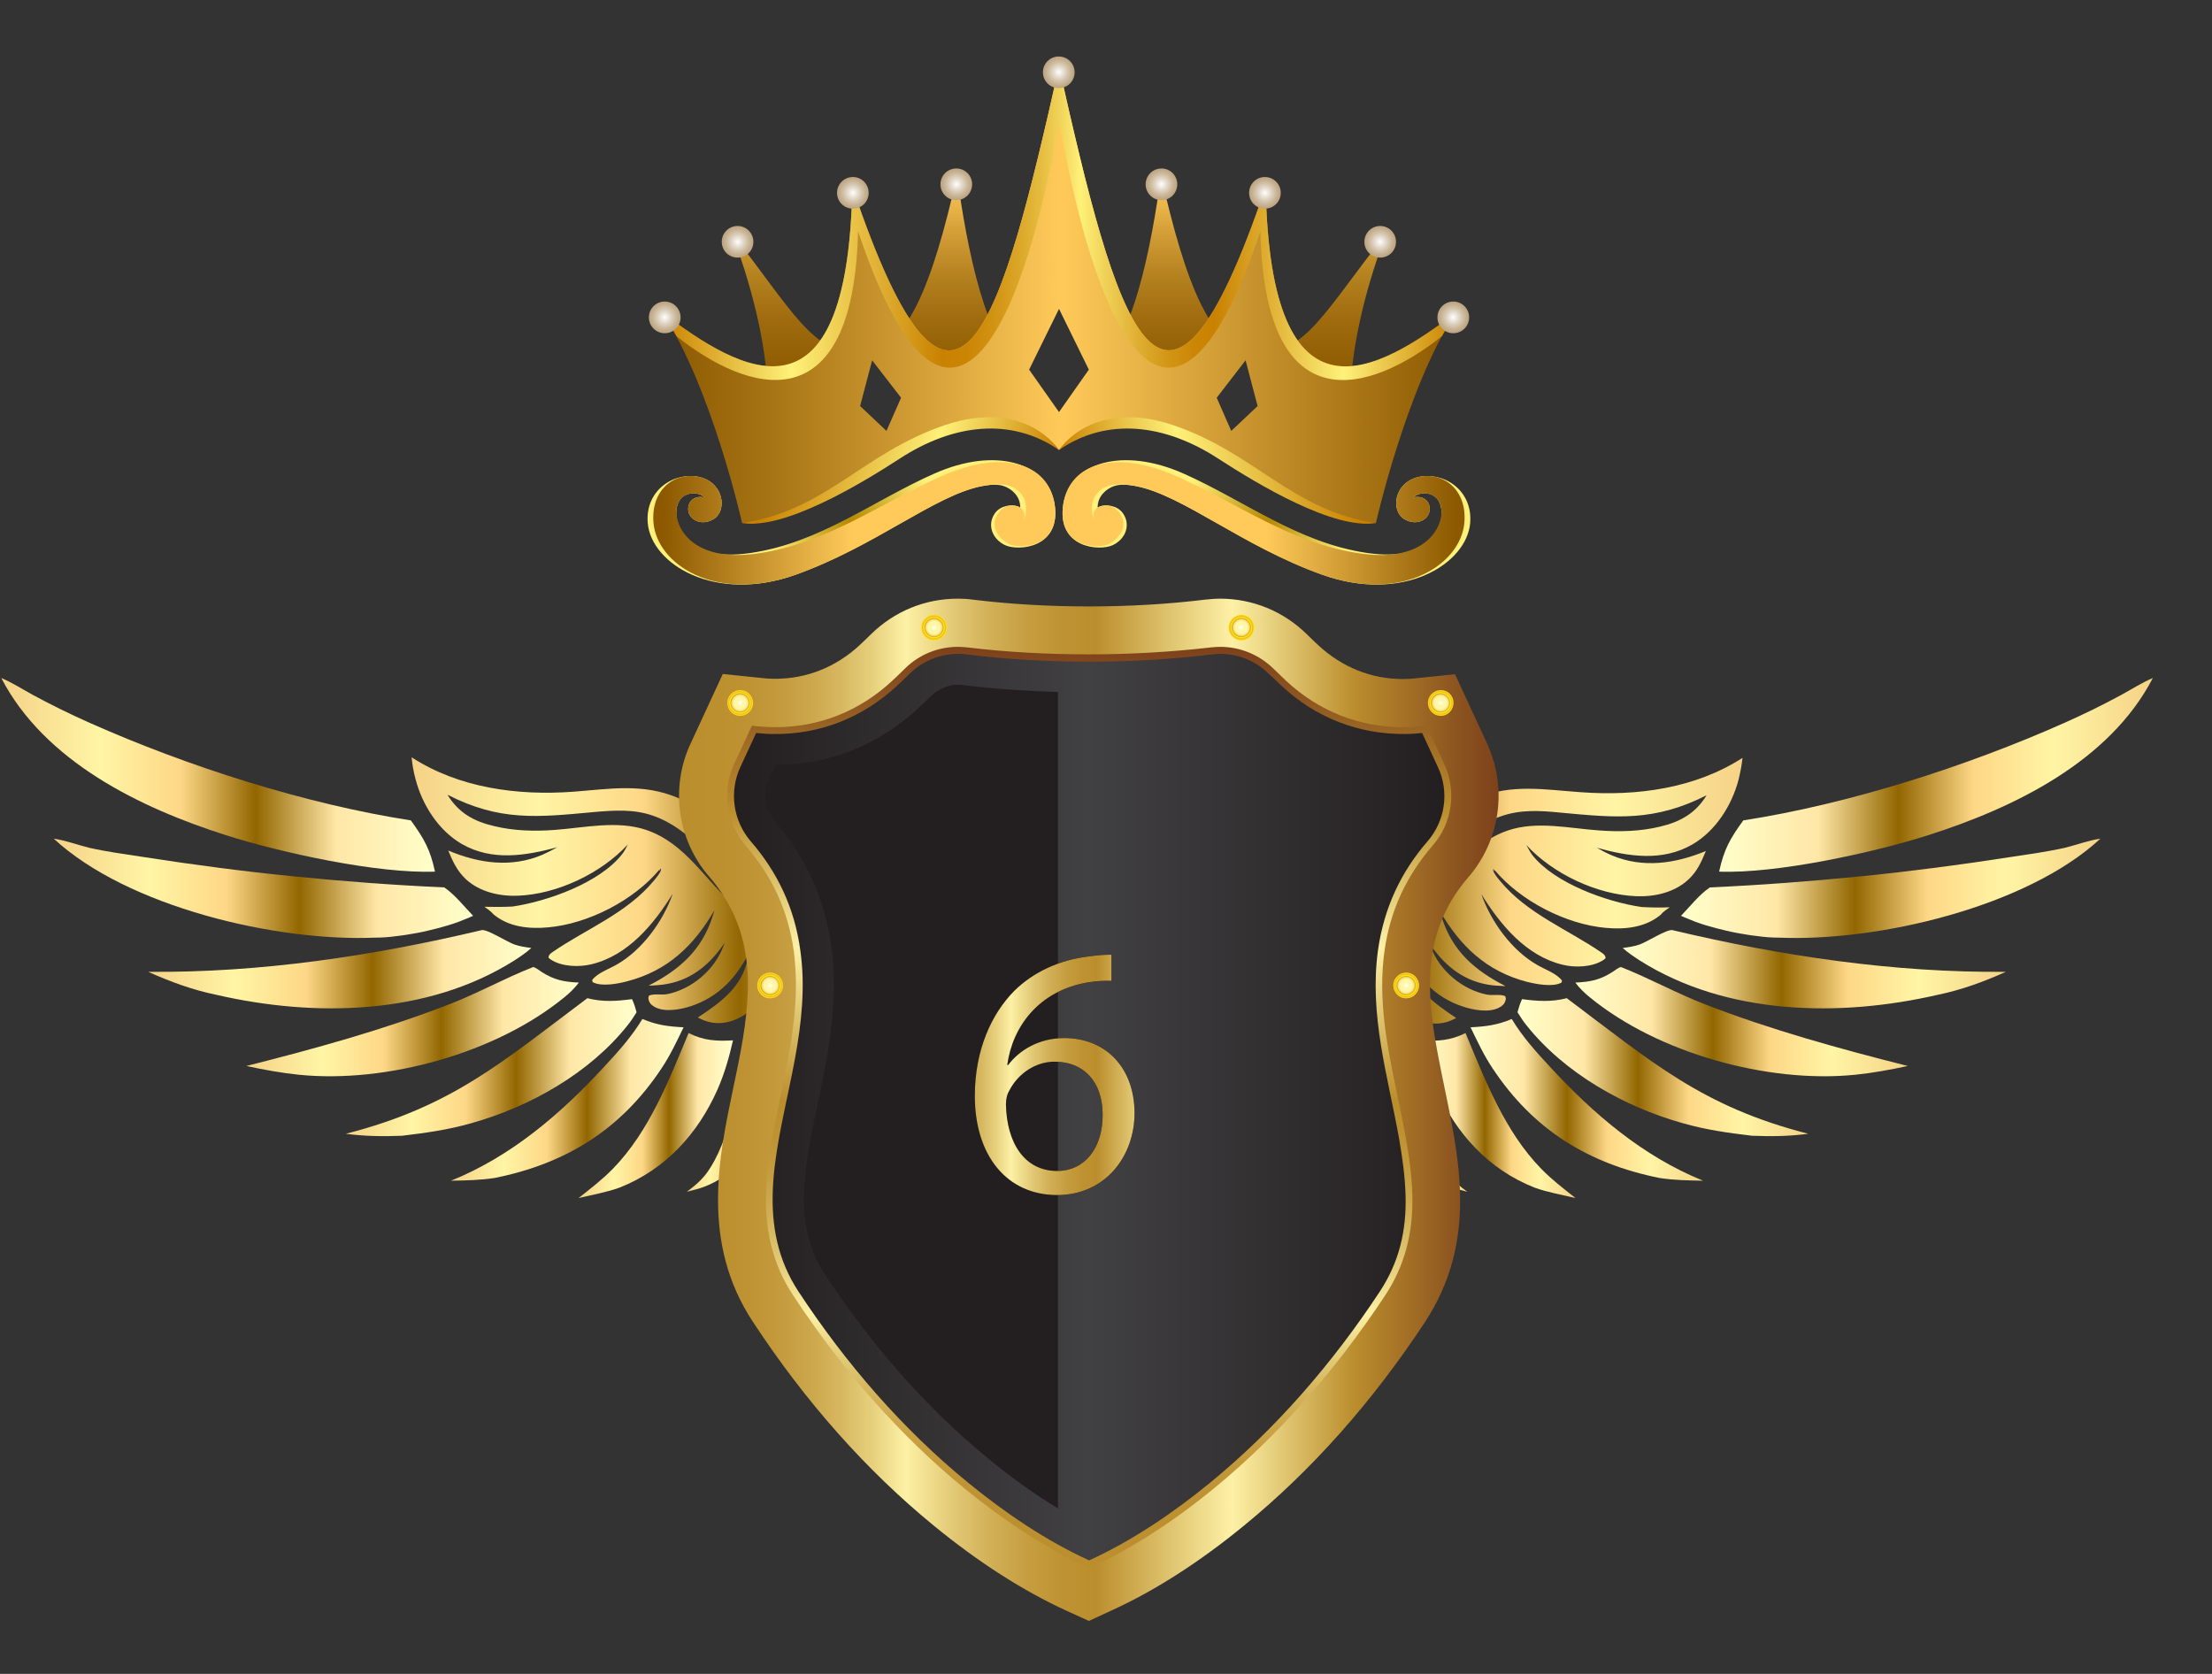 <svg width="37" height="28" viewBox="0 0 37 28" fill="none" xmlns="http://www.w3.org/2000/svg">
<rect x="0" y="0" width="37" height="28" fill="#333333" stroke="none"/>
<path d="M13.794 18.583C13.954 18.385 14.08 18.167 14.227 17.961C14.353 17.78 14.513 17.608 14.614 17.415C14.647 17.348 14.664 17.289 14.672 17.213C14.651 17.192 14.664 17.192 14.643 17.192C14.445 17.348 14.282 17.457 14.034 17.528C14.025 17.759 13.971 18.007 13.908 18.226C13.883 18.305 13.761 18.532 13.773 18.591L13.794 18.583Z" fill="url(#paint0_linear_2330_6313)"/>
<path d="M13.828 17.583C13.652 17.579 13.475 17.57 13.299 17.545C13.278 18.167 13.123 18.814 12.858 19.372C12.967 19.288 13.076 19.204 13.177 19.108C13.589 18.654 13.711 18.171 13.828 17.583Z" fill="url(#paint1_linear_2330_6313)"/>
<path d="M12.782 18.864C13.001 18.444 13.127 17.999 13.236 17.541C13.181 17.499 13.135 17.457 13.068 17.444L13.038 17.453C12.87 17.474 12.706 17.465 12.534 17.461C12.358 18.116 12.215 19.091 11.816 19.629C11.719 19.755 11.614 19.843 11.488 19.935L11.694 19.881C12.202 19.721 12.538 19.335 12.782 18.864Z" fill="url(#paint2_linear_2330_6313)"/>
<path d="M12.001 18.226C12.118 17.961 12.198 17.68 12.261 17.402C11.988 17.419 11.77 17.407 11.518 17.28C11.186 18.074 10.862 18.923 10.253 19.549C10.077 19.729 9.875 19.885 9.678 20.04C9.905 19.986 10.148 19.944 10.367 19.864C11.131 19.561 11.673 18.965 12.001 18.226Z" fill="url(#paint3_linear_2330_6313)"/>
<path d="M11.064 17.873C11.211 17.654 11.32 17.419 11.434 17.184C11.177 17.171 10.984 17.146 10.745 17.045C10.568 17.339 10.337 17.596 10.106 17.843C9.38 18.633 8.552 19.343 7.544 19.75C7.788 19.746 8.031 19.742 8.275 19.704C9.464 19.465 10.383 18.898 11.064 17.873Z" fill="url(#paint4_linear_2330_6313)"/>
<path d="M6.725 18.998C7.115 18.952 7.502 18.898 7.884 18.788C8.863 18.515 9.867 17.948 10.501 17.146C10.555 17.079 10.602 17.008 10.648 16.932C10.627 16.856 10.606 16.785 10.572 16.713C10.312 16.747 10.081 16.764 9.825 16.697C8.405 17.759 7.565 18.511 5.784 18.965C6.099 19.007 6.405 19.011 6.725 18.998Z" fill="url(#paint5_linear_2330_6313)"/>
<path d="M9.447 16.676C9.536 16.604 9.611 16.529 9.683 16.436C9.431 16.424 9.271 16.394 9.057 16.256C9.019 16.23 8.96 16.184 8.918 16.176C8.439 16.365 7.986 16.617 7.507 16.802C6.415 17.226 5.255 17.545 4.121 17.831C4.415 17.894 4.705 17.948 5.003 17.978C6.465 18.125 8.305 17.616 9.447 16.676Z" fill="url(#paint6_linear_2330_6313)"/>
<path d="M8.602 16.067C8.699 16.004 8.8 15.937 8.888 15.857C8.791 15.844 8.695 15.831 8.602 15.798C8.476 15.752 8.157 15.546 8.06 15.558C6.233 15.991 4.36 16.273 2.478 16.256C2.856 16.424 3.217 16.558 3.625 16.642C5.255 17.016 7.145 16.987 8.602 16.067Z" fill="url(#paint7_linear_2330_6313)"/>
<path d="M6.628 15.659C6.746 15.647 6.864 15.626 6.981 15.605C7.099 15.584 7.212 15.554 7.33 15.525C7.443 15.495 7.557 15.462 7.67 15.42C7.75 15.386 7.834 15.357 7.914 15.319C7.763 15.164 7.611 14.966 7.431 14.844C6.586 14.806 5.746 14.743 4.91 14.659C4.07 14.575 3.234 14.466 2.403 14.336C2.1 14.29 1.789 14.248 1.491 14.181C1.298 14.134 1.092 14.055 0.899 14.029C2.134 15.172 4.629 15.756 6.28 15.684C6.393 15.684 6.511 15.676 6.628 15.659Z" fill="url(#paint8_linear_2330_6313)"/>
<path d="M3.781 13.971C4.701 14.265 6.322 14.617 7.276 14.58C7.196 14.206 7.091 14.025 6.872 13.723C5.108 13.45 3.138 12.82 1.504 12.093C1.181 11.95 0.866 11.795 0.555 11.627C0.383 11.534 0.202 11.417 0.021 11.341C0.748 12.74 2.344 13.513 3.781 13.971Z" fill="url(#paint9_linear_2330_6313)"/>
<path d="M16.235 14.769C16.063 15.143 15.744 15.428 15.37 15.596C14.782 15.857 14.114 15.781 13.53 15.55C13.123 15.39 12.753 15.172 12.425 14.882C11.942 14.454 11.56 13.87 10.93 13.647C10.602 13.53 10.27 13.555 9.93 13.584C8.985 13.672 8.359 13.74 7.485 13.294C7.67 13.597 7.926 13.74 8.267 13.819C8.594 13.899 8.947 13.908 9.283 13.882C9.779 13.845 10.325 13.719 10.808 13.882C11.476 14.109 11.791 14.727 12.299 15.159C13.03 15.781 14.32 16.121 15.252 15.865C15.47 15.806 15.655 15.697 15.849 15.584C16.025 15.663 16.168 15.777 16.235 15.966C16.302 16.163 16.269 16.373 16.172 16.554C16.05 16.781 15.878 16.902 15.664 17.033C15.718 16.709 15.676 16.436 15.559 16.125C15.571 16.436 15.601 16.814 15.374 17.066C15.281 17.171 15.122 17.268 14.979 17.264C14.933 17.264 14.925 17.255 14.887 17.23C14.786 17.012 14.824 16.735 14.841 16.499C14.698 16.806 14.546 17.079 14.21 17.209C14.097 17.251 13.971 17.264 13.849 17.281C14.097 17.016 14.21 16.772 14.215 16.403C14.118 16.688 14.017 17.008 13.727 17.159C13.58 17.234 13.45 17.239 13.286 17.226C13.303 17.213 13.316 17.201 13.328 17.184C13.341 17.167 13.358 17.155 13.37 17.142C13.383 17.125 13.396 17.113 13.408 17.096C13.421 17.079 13.433 17.066 13.446 17.05C13.459 17.033 13.471 17.016 13.479 16.999C13.492 16.982 13.501 16.965 13.513 16.949C13.526 16.932 13.534 16.915 13.543 16.898C13.551 16.881 13.559 16.865 13.568 16.844C13.576 16.827 13.585 16.806 13.593 16.789C13.601 16.772 13.61 16.751 13.614 16.735C13.622 16.718 13.627 16.697 13.631 16.676C13.635 16.655 13.643 16.638 13.648 16.617C13.652 16.596 13.656 16.579 13.66 16.558C13.664 16.537 13.668 16.52 13.668 16.499C13.673 16.478 13.673 16.462 13.677 16.441C13.677 16.419 13.681 16.398 13.681 16.382C13.681 16.34 13.685 16.298 13.685 16.256C13.605 16.541 13.479 16.928 13.194 17.079C13.034 17.163 12.686 17.251 12.505 17.18C12.48 17.171 12.48 17.155 12.467 17.129C12.803 16.89 12.976 16.604 13.043 16.197C13.047 16.176 13.047 16.159 13.051 16.138C12.87 16.512 12.673 16.932 12.249 17.075C12.06 17.138 11.875 17.125 11.698 17.033L11.673 17.02C12.06 16.764 12.413 16.512 12.509 16.029L12.526 15.941C12.316 16.357 12.022 16.672 11.568 16.827C11.392 16.886 11.127 16.936 10.959 16.848C10.905 16.819 10.867 16.789 10.85 16.726C10.842 16.692 10.846 16.688 10.854 16.655C10.938 16.617 11.06 16.646 11.157 16.63C11.564 16.55 11.946 16.23 12.093 15.844L12.123 15.768C11.887 16.117 11.589 16.378 11.169 16.457C11.064 16.478 10.955 16.483 10.85 16.487C11.363 16.222 11.736 15.899 11.917 15.336C11.93 15.298 11.938 15.264 11.95 15.227C11.606 15.819 11.169 16.239 10.489 16.415C10.333 16.457 10.056 16.508 9.913 16.428L9.905 16.394C9.989 16.277 10.195 16.205 10.317 16.134C10.745 15.89 11.094 15.407 11.253 14.949C10.938 15.458 10.506 15.983 9.892 16.13C9.686 16.18 9.397 16.172 9.212 16.05C9.191 16.033 9.187 16.033 9.174 16.016C9.182 15.966 9.208 15.949 9.245 15.924C9.808 15.537 10.485 15.277 10.934 14.735C10.972 14.689 11.043 14.609 11.056 14.55C11.056 14.546 11.056 14.538 11.056 14.534L11.047 14.529L11.035 14.567L11.031 14.546C10.598 15.063 9.838 15.453 9.17 15.512C8.851 15.542 8.51 15.508 8.254 15.294C8.25 15.29 8.246 15.285 8.242 15.281C8.212 15.243 8.141 15.197 8.103 15.168C8.258 15.172 8.414 15.172 8.573 15.164C9.153 15.079 10.027 14.769 10.401 14.294C10.443 14.244 10.472 14.185 10.501 14.126C10.056 14.609 9.321 14.958 8.662 14.983C8.355 14.995 8.023 14.92 7.792 14.706C7.645 14.567 7.574 14.412 7.498 14.227C8.006 14.441 8.548 14.521 9.073 14.298C9.157 14.26 9.241 14.218 9.321 14.172C8.792 14.315 8.229 14.408 7.725 14.118C7.334 13.891 7.065 13.467 6.952 13.038C6.918 12.916 6.897 12.79 6.885 12.668C7.679 13.181 8.653 13.311 9.581 13.244C10.195 13.198 10.749 13.097 11.337 13.345C11.829 13.555 12.14 13.945 12.488 14.328C13.005 14.895 13.643 15.34 14.429 15.386C14.517 15.39 14.605 15.39 14.694 15.382C14.782 15.374 14.87 15.365 14.958 15.344C15.315 15.269 15.622 15.071 15.819 14.76C15.882 14.659 15.933 14.55 15.962 14.437L16.235 14.769Z" fill="url(#paint10_linear_2330_6313)"/>
<path d="M22.237 18.583C22.078 18.385 21.952 18.167 21.805 17.961C21.679 17.78 21.519 17.608 21.418 17.415C21.385 17.348 21.368 17.289 21.359 17.213C21.38 17.192 21.368 17.192 21.389 17.192C21.586 17.348 21.75 17.457 21.998 17.528C22.006 17.759 22.061 18.007 22.124 18.226C22.149 18.305 22.271 18.532 22.258 18.591L22.237 18.583Z" fill="url(#paint11_linear_2330_6313)"/>
<path d="M22.204 17.583C22.38 17.579 22.556 17.57 22.733 17.545C22.754 18.167 22.909 18.814 23.174 19.372C23.065 19.288 22.956 19.204 22.855 19.108C22.443 18.654 22.321 18.171 22.204 17.583Z" fill="url(#paint12_linear_2330_6313)"/>
<path d="M23.249 18.864C23.031 18.444 22.905 17.999 22.795 17.541C22.85 17.499 22.896 17.457 22.963 17.444L22.993 17.453C23.161 17.474 23.325 17.465 23.497 17.461C23.673 18.116 23.816 19.091 24.215 19.629C24.312 19.755 24.417 19.843 24.543 19.935L24.337 19.881C23.829 19.721 23.493 19.335 23.249 18.864Z" fill="url(#paint13_linear_2330_6313)"/>
<path d="M24.03 18.226C23.913 17.961 23.833 17.68 23.77 17.402C24.043 17.419 24.262 17.407 24.514 17.28C24.845 18.074 25.169 18.923 25.778 19.549C25.954 19.729 26.156 19.885 26.353 20.04C26.127 19.986 25.883 19.944 25.664 19.864C24.9 19.561 24.358 18.965 24.03 18.226Z" fill="url(#paint14_linear_2330_6313)"/>
<path d="M24.968 17.873C24.821 17.654 24.712 17.419 24.598 17.184C24.854 17.171 25.048 17.146 25.287 17.045C25.463 17.339 25.695 17.596 25.925 17.843C26.652 18.633 27.48 19.343 28.488 19.75C28.244 19.746 28 19.742 27.757 19.704C26.568 19.465 25.648 18.898 24.968 17.873Z" fill="url(#paint15_linear_2330_6313)"/>
<path d="M29.306 18.998C28.916 18.952 28.529 18.898 28.147 18.788C27.169 18.515 26.165 17.948 25.53 17.146C25.476 17.079 25.43 17.008 25.383 16.932C25.404 16.856 25.425 16.785 25.459 16.713C25.719 16.747 25.95 16.764 26.207 16.697C27.626 17.759 28.466 18.511 30.247 18.965C29.932 19.007 29.626 19.011 29.306 18.998Z" fill="url(#paint16_linear_2330_6313)"/>
<path d="M26.585 16.676C26.497 16.604 26.421 16.529 26.35 16.436C26.602 16.424 26.761 16.394 26.976 16.256C27.013 16.23 27.072 16.184 27.114 16.176C27.593 16.365 28.047 16.617 28.526 16.802C29.618 17.226 30.777 17.545 31.911 17.831C31.617 17.894 31.327 17.948 31.029 17.978C29.567 18.125 27.727 17.616 26.585 16.676Z" fill="url(#paint17_linear_2330_6313)"/>
<path d="M27.429 16.067C27.332 16.004 27.231 15.937 27.143 15.857C27.24 15.844 27.336 15.831 27.429 15.798C27.555 15.752 27.874 15.546 27.971 15.558C29.798 15.991 31.671 16.273 33.553 16.256C33.175 16.424 32.814 16.558 32.406 16.642C30.776 17.016 28.886 16.987 27.429 16.067Z" fill="url(#paint18_linear_2330_6313)"/>
<path d="M29.403 15.659C29.285 15.647 29.168 15.626 29.05 15.605C28.933 15.584 28.819 15.554 28.701 15.525C28.588 15.495 28.475 15.462 28.361 15.42C28.282 15.386 28.198 15.357 28.118 15.319C28.269 15.164 28.42 14.966 28.601 14.844C29.445 14.806 30.285 14.743 31.121 14.659C31.957 14.575 32.797 14.466 33.629 14.336C33.931 14.29 34.242 14.248 34.54 14.181C34.733 14.134 34.939 14.055 35.133 14.029C33.898 15.172 31.402 15.756 29.752 15.684C29.638 15.684 29.521 15.676 29.403 15.659Z" fill="url(#paint19_linear_2330_6313)"/>
<path d="M32.251 13.971C31.331 14.265 29.71 14.617 28.756 14.58C28.836 14.206 28.941 14.025 29.16 13.723C30.924 13.45 32.894 12.82 34.528 12.093C34.851 11.95 35.166 11.795 35.477 11.627C35.649 11.534 35.83 11.417 36.011 11.341C35.284 12.74 33.688 13.513 32.251 13.971Z" fill="url(#paint20_linear_2330_6313)"/>
<path d="M20.07 14.445C20.103 14.559 20.15 14.668 20.213 14.769C20.41 15.08 20.712 15.277 21.074 15.353C21.162 15.369 21.25 15.382 21.338 15.39C21.427 15.399 21.515 15.399 21.603 15.395C22.389 15.348 23.027 14.903 23.544 14.336C23.892 13.95 24.199 13.559 24.695 13.353C25.283 13.105 25.837 13.21 26.45 13.252C27.379 13.32 28.353 13.189 29.147 12.677C29.134 12.803 29.109 12.925 29.08 13.046C28.966 13.475 28.698 13.899 28.307 14.126C27.803 14.416 27.244 14.328 26.711 14.181C26.791 14.227 26.87 14.269 26.959 14.307C27.484 14.529 28.026 14.445 28.534 14.235C28.458 14.416 28.391 14.575 28.24 14.714C28.009 14.928 27.677 15.004 27.37 14.991C26.711 14.966 25.976 14.617 25.53 14.134C25.564 14.193 25.593 14.252 25.631 14.303C26.005 14.777 26.879 15.088 27.459 15.172C27.614 15.18 27.769 15.185 27.929 15.176C27.891 15.206 27.816 15.252 27.79 15.29C27.786 15.294 27.782 15.298 27.778 15.302C27.521 15.516 27.181 15.55 26.862 15.521C26.194 15.462 25.434 15.071 25.001 14.555L24.997 14.575L24.984 14.538L24.976 14.542C24.976 14.546 24.976 14.555 24.976 14.559C24.989 14.617 25.06 14.697 25.098 14.743C25.547 15.285 26.224 15.546 26.786 15.932C26.828 15.962 26.849 15.974 26.858 16.025C26.841 16.041 26.841 16.046 26.82 16.058C26.635 16.18 26.345 16.189 26.14 16.138C25.526 15.991 25.094 15.466 24.779 14.958C24.938 15.416 25.287 15.899 25.715 16.142C25.837 16.214 26.043 16.285 26.127 16.403L26.119 16.436C25.976 16.516 25.698 16.462 25.543 16.424C24.863 16.247 24.426 15.827 24.081 15.235C24.09 15.273 24.102 15.306 24.115 15.344C24.296 15.911 24.665 16.23 25.182 16.495C25.077 16.491 24.968 16.487 24.863 16.466C24.442 16.386 24.14 16.125 23.909 15.777L23.939 15.852C24.085 16.243 24.468 16.558 24.875 16.638C24.968 16.655 25.094 16.625 25.178 16.663C25.186 16.697 25.194 16.701 25.182 16.735C25.165 16.798 25.127 16.827 25.073 16.856C24.9 16.945 24.64 16.894 24.463 16.835C24.01 16.684 23.716 16.365 23.506 15.949L23.523 16.037C23.619 16.52 23.976 16.772 24.358 17.029L24.333 17.041C24.157 17.134 23.972 17.146 23.783 17.083C23.359 16.936 23.161 16.52 22.981 16.146C22.985 16.168 22.985 16.184 22.989 16.205C23.056 16.613 23.229 16.898 23.565 17.138C23.552 17.159 23.552 17.176 23.527 17.188C23.346 17.26 22.997 17.171 22.838 17.087C22.552 16.936 22.426 16.55 22.346 16.264C22.346 16.306 22.346 16.348 22.351 16.39C22.351 16.411 22.355 16.432 22.355 16.449C22.355 16.47 22.359 16.487 22.363 16.508C22.367 16.529 22.367 16.546 22.372 16.567C22.376 16.587 22.38 16.604 22.384 16.625C22.389 16.646 22.393 16.663 22.401 16.684C22.405 16.705 22.414 16.722 22.418 16.743C22.426 16.76 22.43 16.781 22.439 16.798C22.447 16.814 22.456 16.835 22.464 16.852C22.473 16.869 22.481 16.89 22.489 16.907C22.498 16.924 22.51 16.94 22.519 16.957C22.527 16.974 22.54 16.991 22.552 17.008C22.565 17.024 22.573 17.041 22.586 17.058C22.599 17.075 22.611 17.092 22.624 17.104C22.636 17.121 22.649 17.134 22.662 17.15C22.674 17.167 22.691 17.18 22.703 17.192C22.716 17.205 22.733 17.222 22.745 17.234C22.586 17.243 22.451 17.243 22.305 17.167C22.015 17.016 21.914 16.697 21.817 16.411C21.817 16.781 21.931 17.024 22.183 17.289C22.065 17.276 21.935 17.264 21.821 17.218C21.485 17.087 21.334 16.814 21.191 16.508C21.208 16.743 21.246 17.016 21.145 17.239C21.111 17.264 21.099 17.272 21.053 17.272C20.91 17.272 20.75 17.176 20.658 17.075C20.431 16.827 20.46 16.449 20.473 16.134C20.355 16.441 20.313 16.713 20.368 17.041C20.154 16.911 19.977 16.789 19.86 16.562C19.763 16.382 19.725 16.168 19.797 15.974C19.864 15.785 20.007 15.672 20.183 15.592C20.376 15.705 20.566 15.815 20.78 15.873C21.712 16.13 23.002 15.789 23.733 15.168C24.245 14.735 24.556 14.118 25.224 13.891C25.707 13.727 26.253 13.857 26.749 13.891C27.085 13.916 27.433 13.908 27.765 13.828C28.105 13.748 28.362 13.605 28.546 13.303C27.673 13.744 27.043 13.681 26.102 13.593C25.762 13.559 25.43 13.538 25.102 13.656C24.468 13.878 24.085 14.466 23.607 14.89C23.279 15.18 22.909 15.399 22.502 15.558C21.918 15.789 21.25 15.865 20.662 15.605C20.288 15.437 19.965 15.155 19.797 14.777L20.07 14.445Z" fill="url(#paint21_linear_2330_6313)"/>
<path fill-rule="evenodd" clip-rule="evenodd" d="M17.836 26.942C17.113 26.61 16.37 26.135 15.622 25.522C14.497 24.602 13.476 23.455 12.594 22.111C11.72 20.788 12.023 19.36 12.262 18.213C12.279 18.133 12.296 18.053 12.312 17.974C12.422 17.448 12.522 16.894 12.51 16.369C12.506 16.247 12.497 16.13 12.48 16.016C12.409 15.508 12.207 15.063 11.863 14.664C11.329 14.05 11.208 13.172 11.552 12.437L12.09 11.274L12.741 11.341C12.808 11.349 12.875 11.354 12.938 11.354C12.947 11.354 12.959 11.354 12.968 11.354C13.493 11.354 13.98 11.16 14.375 10.795C14.442 10.732 14.509 10.669 14.572 10.606C14.963 10.224 15.475 10.014 16.021 10.014C16.105 10.014 16.189 10.018 16.269 10.03C16.891 10.106 17.546 10.144 18.214 10.144C18.882 10.144 19.537 10.106 20.159 10.03C20.243 10.022 20.327 10.014 20.407 10.014C20.953 10.014 21.465 10.224 21.856 10.606C21.919 10.669 21.986 10.732 22.053 10.795C22.448 11.16 22.935 11.358 23.46 11.358H23.49C23.553 11.358 23.62 11.354 23.687 11.345L24.338 11.278L24.876 12.441C25.216 13.181 25.094 14.055 24.565 14.668C24.221 15.067 24.019 15.508 23.948 16.02C23.855 16.705 24.002 17.415 24.158 18.171C24.204 18.398 24.254 18.633 24.296 18.868C24.376 19.305 24.414 19.645 24.422 19.969C24.443 20.784 24.25 21.481 23.838 22.111C22.956 23.451 21.936 24.598 20.81 25.518C20.062 26.131 19.315 26.61 18.596 26.937L18.214 27.114L17.836 26.942Z" fill="url(#paint22_linear_2330_6313)"/>
<path fill-rule="evenodd" clip-rule="evenodd" d="M18.172 26.206C17.512 25.904 16.828 25.463 16.131 24.896C15.068 24.026 14.102 22.939 13.266 21.666C12.577 20.624 12.816 19.482 13.047 18.377C13.064 18.297 13.081 18.217 13.098 18.137C13.215 17.566 13.329 16.961 13.312 16.352C13.308 16.201 13.295 16.054 13.278 15.911C13.186 15.243 12.921 14.664 12.472 14.143C12.148 13.769 12.073 13.231 12.279 12.782L12.577 12.139L12.657 12.148C12.745 12.156 12.837 12.16 12.925 12.164C12.938 12.164 12.955 12.164 12.967 12.164C13.703 12.164 14.379 11.896 14.925 11.387C14.996 11.32 15.068 11.253 15.139 11.181C15.379 10.946 15.694 10.82 16.026 10.82C16.076 10.82 16.126 10.824 16.177 10.829C16.832 10.908 17.517 10.946 18.218 10.946C18.92 10.946 19.604 10.904 20.26 10.829C20.31 10.824 20.36 10.82 20.411 10.82C20.743 10.82 21.058 10.95 21.297 11.181C21.369 11.249 21.44 11.32 21.511 11.387C22.057 11.896 22.734 12.164 23.469 12.164C23.481 12.164 23.494 12.164 23.511 12.164C23.599 12.164 23.687 12.156 23.78 12.148L23.859 12.139L24.158 12.782C24.368 13.231 24.292 13.769 23.964 14.143C23.515 14.664 23.25 15.243 23.158 15.911C23.044 16.73 23.204 17.512 23.376 18.335C23.422 18.558 23.469 18.784 23.511 19.011C23.582 19.406 23.616 19.708 23.624 19.99C23.641 20.633 23.49 21.183 23.171 21.666C22.33 22.939 21.369 24.026 20.306 24.896C19.613 25.463 18.924 25.904 18.264 26.206L18.218 26.228L18.172 26.206Z" fill="url(#paint23_linear_2330_6313)"/>
<path fill-rule="evenodd" clip-rule="evenodd" d="M21.217 11.265C20.969 11.022 20.621 10.904 20.272 10.946C19.591 11.03 18.903 11.068 18.218 11.068C17.533 11.068 16.844 11.03 16.164 10.946C15.815 10.904 15.471 11.022 15.219 11.265C15.147 11.337 15.076 11.404 15.005 11.471C14.429 12.005 13.711 12.29 12.925 12.278C12.833 12.278 12.741 12.269 12.648 12.261L12.383 12.832C12.194 13.244 12.262 13.727 12.556 14.071C12.997 14.579 13.291 15.18 13.387 15.899C13.408 16.05 13.421 16.201 13.425 16.352C13.442 16.961 13.333 17.566 13.207 18.163C12.967 19.33 12.648 20.527 13.358 21.607C14.143 22.8 15.093 23.905 16.202 24.808C16.807 25.303 17.5 25.774 18.218 26.101C18.936 25.774 19.629 25.303 20.234 24.808C21.343 23.9 22.292 22.8 23.078 21.607C23.405 21.111 23.527 20.586 23.511 19.998C23.502 19.675 23.456 19.355 23.401 19.036C23.212 17.994 22.901 16.974 23.049 15.899C23.149 15.18 23.439 14.579 23.88 14.071C24.174 13.731 24.246 13.244 24.052 12.832L23.788 12.261C23.695 12.269 23.603 12.278 23.511 12.278C22.725 12.286 22.007 12.005 21.436 11.471C21.364 11.4 21.288 11.333 21.217 11.265Z" fill="url(#paint24_linear_2330_6313)"/>
<path fill-rule="evenodd" clip-rule="evenodd" d="M17.697 25.232C17.315 25.001 16.928 24.724 16.533 24.4C15.521 23.573 14.597 22.531 13.795 21.313C13.253 20.494 13.454 19.528 13.669 18.507C13.685 18.427 13.702 18.343 13.719 18.263C13.845 17.659 13.963 17.012 13.946 16.335C13.942 16.159 13.929 15.987 13.904 15.823C13.795 15.037 13.475 14.332 12.95 13.723C12.791 13.538 12.753 13.269 12.854 13.046L12.971 12.794C13.866 12.794 14.689 12.467 15.357 11.849C15.433 11.778 15.508 11.707 15.584 11.635C15.702 11.522 15.861 11.454 16.025 11.454C16.05 11.454 16.075 11.454 16.101 11.459C16.617 11.522 17.155 11.559 17.697 11.576V25.232Z" fill="#231F20"/>
<path fill-rule="evenodd" clip-rule="evenodd" d="M12.472 11.954C12.362 12.005 12.236 11.958 12.186 11.849C12.136 11.74 12.182 11.614 12.291 11.564C12.4 11.513 12.526 11.559 12.576 11.669C12.627 11.774 12.581 11.904 12.472 11.954Z" fill="url(#paint25_radial_2330_6313)"/>
<path fill-rule="evenodd" clip-rule="evenodd" d="M12.539 11.757C12.539 11.845 12.468 11.916 12.379 11.916C12.291 11.916 12.22 11.845 12.22 11.757C12.22 11.669 12.291 11.597 12.379 11.597C12.468 11.597 12.539 11.669 12.539 11.757Z" fill="url(#paint26_radial_2330_6313)"/>
<path fill-rule="evenodd" clip-rule="evenodd" d="M15.715 10.694C15.605 10.745 15.479 10.698 15.429 10.589C15.379 10.48 15.425 10.354 15.534 10.303C15.643 10.253 15.769 10.299 15.82 10.409C15.87 10.514 15.824 10.644 15.715 10.694Z" fill="url(#paint27_radial_2330_6313)"/>
<path fill-rule="evenodd" clip-rule="evenodd" d="M15.782 10.497C15.782 10.585 15.711 10.656 15.623 10.656C15.534 10.656 15.463 10.585 15.463 10.497C15.463 10.409 15.534 10.337 15.623 10.337C15.711 10.337 15.782 10.409 15.782 10.497Z" fill="url(#paint28_radial_2330_6313)"/>
<path fill-rule="evenodd" clip-rule="evenodd" d="M20.856 10.694C20.747 10.745 20.621 10.698 20.57 10.589C20.52 10.48 20.566 10.354 20.675 10.303C20.784 10.253 20.91 10.299 20.961 10.409C21.011 10.514 20.965 10.644 20.856 10.694Z" fill="url(#paint29_radial_2330_6313)"/>
<path fill-rule="evenodd" clip-rule="evenodd" d="M20.923 10.497C20.923 10.585 20.851 10.656 20.763 10.656C20.675 10.656 20.604 10.585 20.604 10.497C20.604 10.408 20.675 10.337 20.763 10.337C20.851 10.337 20.923 10.408 20.923 10.497Z" fill="url(#paint30_radial_2330_6313)"/>
<path fill-rule="evenodd" clip-rule="evenodd" d="M24.19 11.954C24.081 12.005 23.955 11.958 23.905 11.849C23.854 11.74 23.9 11.614 24.01 11.564C24.119 11.513 24.245 11.559 24.295 11.669C24.341 11.774 24.295 11.904 24.19 11.954Z" fill="url(#paint31_radial_2330_6313)"/>
<path fill-rule="evenodd" clip-rule="evenodd" d="M24.253 11.757C24.253 11.845 24.182 11.916 24.094 11.916C24.006 11.916 23.934 11.845 23.934 11.757C23.934 11.669 24.006 11.597 24.094 11.597C24.186 11.597 24.253 11.669 24.253 11.757Z" fill="url(#paint32_radial_2330_6313)"/>
<path fill-rule="evenodd" clip-rule="evenodd" d="M23.611 16.68C23.502 16.73 23.376 16.684 23.326 16.575C23.275 16.466 23.321 16.34 23.431 16.289C23.54 16.239 23.666 16.285 23.716 16.394C23.767 16.499 23.72 16.629 23.611 16.68Z" fill="url(#paint33_radial_2330_6313)"/>
<path fill-rule="evenodd" clip-rule="evenodd" d="M23.679 16.487C23.679 16.575 23.607 16.646 23.519 16.646C23.431 16.646 23.359 16.575 23.359 16.487C23.359 16.398 23.431 16.327 23.519 16.327C23.607 16.327 23.679 16.398 23.679 16.487Z" fill="url(#paint34_radial_2330_6313)"/>
<path fill-rule="evenodd" clip-rule="evenodd" d="M12.973 16.68C12.863 16.73 12.737 16.684 12.687 16.575C12.636 16.466 12.683 16.34 12.792 16.289C12.901 16.239 13.027 16.285 13.078 16.394C13.128 16.499 13.082 16.629 12.973 16.68Z" fill="url(#paint35_radial_2330_6313)"/>
<path fill-rule="evenodd" clip-rule="evenodd" d="M13.04 16.487C13.04 16.575 12.968 16.646 12.88 16.646C12.792 16.646 12.72 16.575 12.72 16.487C12.72 16.398 12.792 16.327 12.88 16.327C12.968 16.327 13.04 16.398 13.04 16.487Z" fill="url(#paint36_radial_2330_6313)"/>
<path d="M18.595 16.407C18.486 16.403 18.351 16.407 18.2 16.432C17.373 16.571 16.936 17.175 16.848 17.814H16.864C17.049 17.57 17.373 17.364 17.805 17.364C18.494 17.364 18.977 17.86 18.977 18.62C18.977 19.335 18.494 19.99 17.683 19.99C16.852 19.99 16.306 19.343 16.306 18.331C16.306 17.566 16.583 16.961 16.965 16.575C17.289 16.256 17.721 16.058 18.209 15.999C18.364 15.974 18.494 15.97 18.591 15.97V16.407H18.595ZM18.444 18.65C18.444 18.091 18.125 17.759 17.641 17.759C17.322 17.759 17.032 17.957 16.885 18.238C16.848 18.297 16.826 18.377 16.826 18.474C16.839 19.112 17.133 19.587 17.683 19.587C18.141 19.587 18.444 19.209 18.444 18.65Z" fill="black"/>
<path d="M18.595 16.407C18.486 16.403 18.351 16.407 18.2 16.432C17.373 16.571 16.936 17.175 16.848 17.814H16.864C17.049 17.57 17.373 17.364 17.805 17.364C18.494 17.364 18.977 17.86 18.977 18.62C18.977 19.335 18.494 19.99 17.683 19.99C16.852 19.99 16.306 19.343 16.306 18.331C16.306 17.566 16.583 16.961 16.965 16.575C17.289 16.256 17.721 16.058 18.209 15.999C18.364 15.974 18.494 15.97 18.591 15.97V16.407H18.595ZM18.444 18.65C18.444 18.091 18.125 17.759 17.641 17.759C17.322 17.759 17.032 17.957 16.885 18.238C16.848 18.297 16.826 18.377 16.826 18.474C16.839 19.112 17.133 19.587 17.683 19.587C18.141 19.587 18.444 19.209 18.444 18.65Z" fill="url(#paint37_linear_2330_6313)"/>
<path d="M17.131 6.162C16.492 5.834 16.165 4.095 16.009 2.936C15.602 4.734 15.161 5.931 14.367 5.91C13.573 5.889 13.283 5.233 12.241 3.902C12.665 5.023 12.791 5.859 12.829 6.317H14.396C14.396 6.313 14.396 6.309 14.4 6.309C14.4 6.305 14.405 6.305 14.405 6.3C14.405 6.3 14.409 6.296 14.409 6.292C14.413 6.279 14.417 6.267 14.421 6.254C14.434 6.221 14.442 6.191 14.455 6.158C14.467 6.12 14.484 6.069 14.514 6.036C14.514 5.998 14.539 5.96 14.585 5.96C14.627 5.96 14.648 5.99 14.656 6.019C14.678 6.036 14.694 6.053 14.711 6.069C14.749 6.111 14.787 6.153 14.82 6.195C14.85 6.233 14.879 6.267 14.896 6.309H17.118C17.215 6.263 17.227 6.208 17.131 6.162Z" fill="url(#paint38_linear_2330_6313)"/>
<path d="M21.062 5.91C20.268 5.931 19.827 4.729 19.42 2.936C19.265 4.095 18.937 5.834 18.298 6.162C18.202 6.212 18.214 6.263 18.307 6.317H20.512C20.512 6.309 20.516 6.3 20.52 6.296C20.546 6.263 20.575 6.237 20.604 6.212C20.609 6.208 20.617 6.204 20.621 6.2L20.625 6.195C20.638 6.187 20.646 6.174 20.659 6.166C20.659 6.162 20.659 6.166 20.663 6.162C20.667 6.158 20.672 6.149 20.676 6.145C20.68 6.141 20.68 6.137 20.684 6.132C20.693 6.12 20.705 6.103 20.714 6.09C20.735 6.057 20.76 6.027 20.789 5.998C20.823 5.96 20.882 5.973 20.907 6.015C20.932 6.057 20.949 6.111 20.961 6.158C20.974 6.204 20.983 6.25 20.991 6.3C20.991 6.305 20.991 6.313 20.991 6.317H22.6C22.637 5.864 22.764 5.023 23.188 3.902C22.142 5.233 21.852 5.889 21.062 5.91Z" fill="url(#paint39_linear_2330_6313)"/>
<path d="M21.171 3.125C19.436 8.27 18.659 5.322 17.714 1.117C16.768 5.322 15.991 8.275 14.257 3.125C14.181 7.288 12.375 6.212 11.081 5.229C11.913 6.506 12.413 8.749 12.413 8.749H12.417C12.908 8.72 13.576 8.438 14.177 8.102C14.777 7.766 15.538 7.174 16.437 7.136C17.273 7.099 17.663 7.477 17.714 7.527C17.764 7.477 18.155 7.103 18.991 7.136C19.89 7.174 20.654 7.762 21.25 8.102C21.851 8.438 22.515 8.72 23.01 8.749H23.015C23.015 8.749 23.519 6.506 24.346 5.229C23.052 6.216 21.246 7.288 21.171 3.125ZM14.828 7.208L14.387 6.792L14.588 6.027L15.072 6.653L14.828 7.208ZM17.714 6.893L17.214 6.183L17.714 5.166L18.213 6.183L17.714 6.893ZM20.595 7.208L20.352 6.653L20.835 6.027L21.036 6.792L20.595 7.208Z" fill="url(#paint40_linear_2330_6313)"/>
<path d="M17.714 7.527C17.714 7.527 18.264 6.649 19.634 7.115C21.003 7.582 21.616 8.544 23.015 8.749C22.309 8.863 21.049 8.107 20.381 7.674C19.482 7.086 18.508 6.977 17.714 7.527Z" fill="url(#paint41_linear_2330_6313)"/>
<path d="M17.714 7.527C17.714 7.527 17.163 6.649 15.794 7.115C14.425 7.582 13.811 8.544 12.413 8.749C13.118 8.863 14.378 8.107 15.046 7.674C15.945 7.086 16.916 6.977 17.714 7.527Z" fill="url(#paint42_linear_2330_6313)"/>
<path d="M21.171 3.125C19.436 8.27 18.659 5.322 17.714 1.117C17.714 1.117 17.714 1.117 17.714 1.121C17.714 1.121 17.714 1.121 17.714 1.117C16.768 5.322 15.991 8.275 14.257 3.125C14.181 7.288 12.375 6.212 11.081 5.229C11.161 5.355 11.241 5.486 11.316 5.624C12.497 6.565 14.273 7.132 14.353 3.868C15.79 8.149 17.062 5.75 17.714 2.058C17.714 2.05 17.718 2.041 17.718 2.033C17.718 2.041 17.722 2.05 17.722 2.058C18.373 5.75 19.646 8.149 21.082 3.868C21.158 7.136 22.935 6.565 24.119 5.624C24.195 5.49 24.275 5.355 24.355 5.229C23.052 6.216 21.246 7.288 21.171 3.125Z" fill="url(#paint43_linear_2330_6313)"/>
<path d="M18.416 8.707C18.416 8.707 18.239 8.518 18.407 8.468C18.504 8.438 18.68 8.451 18.777 8.577C18.924 8.774 18.828 9.018 18.613 9.119C18.391 9.224 17.668 9.169 17.786 8.43C17.899 7.737 18.777 7.468 19.798 7.922C20.819 8.375 21.705 9.077 22.864 9.249C24.023 9.417 24.171 8.745 24.099 8.464C24.028 8.182 23.7 8.233 23.65 8.321C23.767 8.287 23.919 8.354 23.914 8.522C23.91 8.69 23.692 8.812 23.482 8.678C23.267 8.543 23.309 8.086 23.717 7.981C24.128 7.88 24.641 8.186 24.591 8.753C24.528 9.438 23.469 10.093 22.121 9.615C20.772 9.136 19.798 8.287 19.004 8.132C18.79 8.09 18.66 8.102 18.546 8.174C18.227 8.375 18.416 8.707 18.416 8.707Z" fill="url(#paint44_radial_2330_6313)"/>
<path d="M18.299 8.699C18.299 8.699 18.24 8.523 18.408 8.468C18.505 8.439 18.622 8.447 18.719 8.573C18.866 8.77 18.769 8.968 18.559 9.094C18.391 9.195 17.669 9.169 17.786 8.43C17.9 7.737 18.66 7.514 19.685 7.968C20.71 8.422 21.592 9.09 22.751 9.258C23.911 9.426 24.175 8.741 24.1 8.464C24.024 8.187 23.701 8.233 23.65 8.321C23.768 8.287 23.919 8.355 23.915 8.523C23.911 8.691 23.692 8.812 23.482 8.678C23.268 8.544 23.31 8.086 23.717 7.981C24.129 7.88 24.545 8.182 24.494 8.749C24.431 9.434 23.47 10.089 22.121 9.615C20.773 9.136 19.798 8.287 19.005 8.132C18.79 8.09 18.593 8.09 18.475 8.153C18.143 8.338 18.299 8.699 18.299 8.699Z" fill="url(#paint45_linear_2330_6313)"/>
<path d="M17.01 8.707C17.01 8.707 17.186 8.518 17.018 8.468C16.922 8.438 16.745 8.451 16.648 8.577C16.501 8.774 16.598 9.018 16.812 9.119C17.035 9.224 17.757 9.169 17.64 8.43C17.526 7.737 16.648 7.468 15.628 7.922C14.603 8.375 13.721 9.077 12.561 9.249C11.402 9.421 11.255 8.745 11.326 8.464C11.398 8.182 11.726 8.233 11.776 8.321C11.658 8.287 11.507 8.354 11.511 8.522C11.515 8.69 11.734 8.812 11.944 8.678C12.158 8.543 12.116 8.086 11.709 7.981C11.297 7.88 10.785 8.186 10.835 8.753C10.898 9.438 11.957 10.093 13.305 9.615C14.653 9.136 15.628 8.287 16.422 8.132C16.636 8.09 16.766 8.102 16.88 8.174C17.199 8.375 17.01 8.707 17.01 8.707Z" fill="url(#paint46_radial_2330_6313)"/>
<path d="M17.127 8.699C17.127 8.699 17.186 8.523 17.018 8.468C16.921 8.439 16.804 8.447 16.707 8.573C16.56 8.77 16.657 8.968 16.867 9.094C17.035 9.195 17.757 9.169 17.64 8.43C17.526 7.737 16.766 7.514 15.741 7.968C14.716 8.422 13.834 9.09 12.675 9.258C11.515 9.426 11.251 8.741 11.326 8.464C11.402 8.187 11.725 8.233 11.776 8.321C11.658 8.287 11.507 8.355 11.511 8.523C11.515 8.691 11.734 8.812 11.944 8.678C12.158 8.544 12.116 8.086 11.709 7.981C11.297 7.88 10.881 8.182 10.931 8.749C10.994 9.434 11.956 10.089 13.305 9.615C14.653 9.136 15.627 8.287 16.421 8.132C16.636 8.09 16.833 8.09 16.951 8.153C17.282 8.338 17.127 8.699 17.127 8.699Z" fill="url(#paint47_linear_2330_6313)"/>
<path d="M17.975 1.209C17.975 1.356 17.857 1.474 17.71 1.474C17.563 1.474 17.445 1.356 17.445 1.209C17.445 1.062 17.563 0.945 17.71 0.945C17.857 0.945 17.975 1.062 17.975 1.209Z" fill="url(#paint48_radial_2330_6313)"/>
<path d="M14.53 3.226C14.53 3.373 14.413 3.49 14.266 3.49C14.119 3.49 14.001 3.373 14.001 3.226C14.001 3.079 14.119 2.961 14.266 2.961C14.413 2.961 14.53 3.079 14.53 3.226Z" fill="url(#paint49_radial_2330_6313)"/>
<path d="M16.261 3.083C16.261 3.23 16.143 3.348 15.996 3.348C15.849 3.348 15.731 3.23 15.731 3.083C15.731 2.936 15.849 2.818 15.996 2.818C16.143 2.818 16.261 2.936 16.261 3.083Z" fill="url(#paint50_radial_2330_6313)"/>
<path d="M12.602 4.045C12.602 4.192 12.484 4.309 12.337 4.309C12.19 4.309 12.073 4.192 12.073 4.045C12.073 3.898 12.19 3.78 12.337 3.78C12.484 3.78 12.602 3.898 12.602 4.045Z" fill="url(#paint51_radial_2330_6313)"/>
<path d="M11.384 5.309C11.384 5.456 11.266 5.574 11.119 5.574C10.972 5.574 10.854 5.456 10.854 5.309C10.854 5.162 10.972 5.044 11.119 5.044C11.266 5.044 11.384 5.162 11.384 5.309Z" fill="url(#paint52_radial_2330_6313)"/>
<path d="M20.894 3.226C20.894 3.373 21.011 3.49 21.158 3.49C21.305 3.49 21.423 3.373 21.423 3.226C21.423 3.079 21.305 2.961 21.158 2.961C21.011 2.961 20.894 3.079 20.894 3.226Z" fill="url(#paint53_radial_2330_6313)"/>
<path d="M19.163 3.083C19.163 3.23 19.281 3.348 19.428 3.348C19.575 3.348 19.692 3.23 19.692 3.083C19.692 2.936 19.575 2.818 19.428 2.818C19.281 2.818 19.163 2.936 19.163 3.083Z" fill="url(#paint54_radial_2330_6313)"/>
<path d="M22.822 4.045C22.822 4.192 22.939 4.309 23.086 4.309C23.233 4.309 23.351 4.192 23.351 4.045C23.351 3.898 23.233 3.78 23.086 3.78C22.939 3.78 22.822 3.898 22.822 4.045Z" fill="url(#paint55_radial_2330_6313)"/>
<path d="M24.044 5.309C24.044 5.456 24.162 5.574 24.309 5.574C24.456 5.574 24.574 5.456 24.574 5.309C24.574 5.162 24.456 5.044 24.309 5.044C24.162 5.044 24.044 5.162 24.044 5.309Z" fill="url(#paint56_radial_2330_6313)"/>
<defs>
<linearGradient id="paint0_linear_2330_6313" x1="13.776" y1="17.887" x2="14.673" y2="17.887" gradientUnits="userSpaceOnUse">
<stop stop-color="#F5D286"/>
<stop offset="0.228" stop-color="#FFF5A5"/>
<stop offset="0.414" stop-color="#FDD786"/>
<stop offset="0.586" stop-color="#926600"/>
<stop offset="0.772" stop-color="#FFE7A7"/>
<stop offset="1" stop-color="#FFFFCB"/>
</linearGradient>
<linearGradient id="paint1_linear_2330_6313" x1="12.861" y1="18.458" x2="13.829" y2="18.458" gradientUnits="userSpaceOnUse">
<stop stop-color="#F5D286"/>
<stop offset="0.228" stop-color="#FFF5A5"/>
<stop offset="0.414" stop-color="#FDD786"/>
<stop offset="0.586" stop-color="#926600"/>
<stop offset="0.772" stop-color="#FFE7A7"/>
<stop offset="1" stop-color="#FFFFCB"/>
</linearGradient>
<linearGradient id="paint2_linear_2330_6313" x1="11.48" y1="18.691" x2="13.234" y2="18.691" gradientUnits="userSpaceOnUse">
<stop stop-color="#F5D286"/>
<stop offset="0.228" stop-color="#FFF5A5"/>
<stop offset="0.414" stop-color="#FDD786"/>
<stop offset="0.586" stop-color="#926600"/>
<stop offset="0.772" stop-color="#FFE7A7"/>
<stop offset="1" stop-color="#FFFFCB"/>
</linearGradient>
<linearGradient id="paint3_linear_2330_6313" x1="9.681" y1="18.655" x2="12.262" y2="18.655" gradientUnits="userSpaceOnUse">
<stop stop-color="#F5D286"/>
<stop offset="0.228" stop-color="#FFF5A5"/>
<stop offset="0.414" stop-color="#FDD786"/>
<stop offset="0.586" stop-color="#926600"/>
<stop offset="0.772" stop-color="#FFE7A7"/>
<stop offset="1" stop-color="#FFFFCB"/>
</linearGradient>
<linearGradient id="paint4_linear_2330_6313" x1="7.542" y1="18.398" x2="11.43" y2="18.398" gradientUnits="userSpaceOnUse">
<stop stop-color="#F5D286"/>
<stop offset="0.228" stop-color="#FFF5A5"/>
<stop offset="0.414" stop-color="#FDD786"/>
<stop offset="0.586" stop-color="#926600"/>
<stop offset="0.772" stop-color="#FFE7A7"/>
<stop offset="1" stop-color="#FFFFCB"/>
</linearGradient>
<linearGradient id="paint5_linear_2330_6313" x1="5.78" y1="17.853" x2="10.647" y2="17.853" gradientUnits="userSpaceOnUse">
<stop stop-color="#F5D286"/>
<stop offset="0.228" stop-color="#FFF5A5"/>
<stop offset="0.414" stop-color="#FDD786"/>
<stop offset="0.586" stop-color="#926600"/>
<stop offset="0.772" stop-color="#FFE7A7"/>
<stop offset="1" stop-color="#FFFFCB"/>
</linearGradient>
<linearGradient id="paint6_linear_2330_6313" x1="4.12" y1="17.092" x2="9.683" y2="17.092" gradientUnits="userSpaceOnUse">
<stop stop-color="#F5D286"/>
<stop offset="0.228" stop-color="#FFF5A5"/>
<stop offset="0.414" stop-color="#FDD786"/>
<stop offset="0.586" stop-color="#926600"/>
<stop offset="0.772" stop-color="#FFE7A7"/>
<stop offset="1" stop-color="#FFFFCB"/>
</linearGradient>
<linearGradient id="paint7_linear_2330_6313" x1="2.474" y1="16.214" x2="8.886" y2="16.214" gradientUnits="userSpaceOnUse">
<stop stop-color="#F5D286"/>
<stop offset="0.228" stop-color="#FFF5A5"/>
<stop offset="0.414" stop-color="#FDD786"/>
<stop offset="0.586" stop-color="#926600"/>
<stop offset="0.772" stop-color="#FFE7A7"/>
<stop offset="1" stop-color="#FFFFCB"/>
</linearGradient>
<linearGradient id="paint8_linear_2330_6313" x1="0.892" y1="14.865" x2="7.911" y2="14.865" gradientUnits="userSpaceOnUse">
<stop stop-color="#F5D286"/>
<stop offset="0.228" stop-color="#FFF5A5"/>
<stop offset="0.414" stop-color="#FDD786"/>
<stop offset="0.586" stop-color="#926600"/>
<stop offset="0.772" stop-color="#FFE7A7"/>
<stop offset="1" stop-color="#FFFFCB"/>
</linearGradient>
<linearGradient id="paint9_linear_2330_6313" x1="0.027" y1="12.963" x2="7.277" y2="12.963" gradientUnits="userSpaceOnUse">
<stop stop-color="#F5D286"/>
<stop offset="0.228" stop-color="#FFF5A5"/>
<stop offset="0.414" stop-color="#FDD786"/>
<stop offset="0.586" stop-color="#926600"/>
<stop offset="0.772" stop-color="#FFE7A7"/>
<stop offset="1" stop-color="#FFFFCB"/>
</linearGradient>
<linearGradient id="paint10_linear_2330_6313" x1="6.883" y1="14.979" x2="16.269" y2="14.979" gradientUnits="userSpaceOnUse">
<stop stop-color="#F5D286"/>
<stop offset="0.228" stop-color="#FFF5A5"/>
<stop offset="0.414" stop-color="#FDD786"/>
<stop offset="0.586" stop-color="#926600"/>
<stop offset="0.772" stop-color="#FFE7A7"/>
<stop offset="1" stop-color="#FFFFCB"/>
</linearGradient>
<linearGradient id="paint11_linear_2330_6313" x1="22.256" y1="17.887" x2="21.359" y2="17.887" gradientUnits="userSpaceOnUse">
<stop stop-color="#F5D286"/>
<stop offset="0.228" stop-color="#FFF5A5"/>
<stop offset="0.414" stop-color="#FDD786"/>
<stop offset="0.586" stop-color="#926600"/>
<stop offset="0.772" stop-color="#FFE7A7"/>
<stop offset="1" stop-color="#FFFFCB"/>
</linearGradient>
<linearGradient id="paint12_linear_2330_6313" x1="23.171" y1="18.458" x2="22.202" y2="18.458" gradientUnits="userSpaceOnUse">
<stop stop-color="#F5D286"/>
<stop offset="0.228" stop-color="#FFF5A5"/>
<stop offset="0.414" stop-color="#FDD786"/>
<stop offset="0.586" stop-color="#926600"/>
<stop offset="0.772" stop-color="#FFE7A7"/>
<stop offset="1" stop-color="#FFFFCB"/>
</linearGradient>
<linearGradient id="paint13_linear_2330_6313" x1="24.551" y1="18.691" x2="22.797" y2="18.691" gradientUnits="userSpaceOnUse">
<stop stop-color="#F5D286"/>
<stop offset="0.228" stop-color="#FFF5A5"/>
<stop offset="0.414" stop-color="#FDD786"/>
<stop offset="0.586" stop-color="#926600"/>
<stop offset="0.772" stop-color="#FFE7A7"/>
<stop offset="1" stop-color="#FFFFCB"/>
</linearGradient>
<linearGradient id="paint14_linear_2330_6313" x1="26.35" y1="18.655" x2="23.769" y2="18.655" gradientUnits="userSpaceOnUse">
<stop stop-color="#F5D286"/>
<stop offset="0.228" stop-color="#FFF5A5"/>
<stop offset="0.414" stop-color="#FDD786"/>
<stop offset="0.586" stop-color="#926600"/>
<stop offset="0.772" stop-color="#FFE7A7"/>
<stop offset="1" stop-color="#FFFFCB"/>
</linearGradient>
<linearGradient id="paint15_linear_2330_6313" x1="28.49" y1="18.398" x2="24.601" y2="18.398" gradientUnits="userSpaceOnUse">
<stop stop-color="#F5D286"/>
<stop offset="0.228" stop-color="#FFF5A5"/>
<stop offset="0.414" stop-color="#FDD786"/>
<stop offset="0.586" stop-color="#926600"/>
<stop offset="0.772" stop-color="#FFE7A7"/>
<stop offset="1" stop-color="#FFFFCB"/>
</linearGradient>
<linearGradient id="paint16_linear_2330_6313" x1="30.251" y1="17.853" x2="25.384" y2="17.853" gradientUnits="userSpaceOnUse">
<stop stop-color="#F5D286"/>
<stop offset="0.228" stop-color="#FFF5A5"/>
<stop offset="0.414" stop-color="#FDD786"/>
<stop offset="0.586" stop-color="#926600"/>
<stop offset="0.772" stop-color="#FFE7A7"/>
<stop offset="1" stop-color="#FFFFCB"/>
</linearGradient>
<linearGradient id="paint17_linear_2330_6313" x1="31.912" y1="17.092" x2="26.349" y2="17.092" gradientUnits="userSpaceOnUse">
<stop stop-color="#F5D286"/>
<stop offset="0.228" stop-color="#FFF5A5"/>
<stop offset="0.414" stop-color="#FDD786"/>
<stop offset="0.586" stop-color="#926600"/>
<stop offset="0.772" stop-color="#FFE7A7"/>
<stop offset="1" stop-color="#FFFFCB"/>
</linearGradient>
<linearGradient id="paint18_linear_2330_6313" x1="33.557" y1="16.214" x2="27.145" y2="16.214" gradientUnits="userSpaceOnUse">
<stop stop-color="#F5D286"/>
<stop offset="0.228" stop-color="#FFF5A5"/>
<stop offset="0.414" stop-color="#FDD786"/>
<stop offset="0.586" stop-color="#926600"/>
<stop offset="0.772" stop-color="#FFE7A7"/>
<stop offset="1" stop-color="#FFFFCB"/>
</linearGradient>
<linearGradient id="paint19_linear_2330_6313" x1="35.14" y1="14.865" x2="28.12" y2="14.865" gradientUnits="userSpaceOnUse">
<stop stop-color="#F5D286"/>
<stop offset="0.228" stop-color="#FFF5A5"/>
<stop offset="0.414" stop-color="#FDD786"/>
<stop offset="0.586" stop-color="#926600"/>
<stop offset="0.772" stop-color="#FFE7A7"/>
<stop offset="1" stop-color="#FFFFCB"/>
</linearGradient>
<linearGradient id="paint20_linear_2330_6313" x1="36.005" y1="12.963" x2="28.755" y2="12.963" gradientUnits="userSpaceOnUse">
<stop stop-color="#F5D286"/>
<stop offset="0.228" stop-color="#FFF5A5"/>
<stop offset="0.414" stop-color="#FDD786"/>
<stop offset="0.586" stop-color="#926600"/>
<stop offset="0.772" stop-color="#FFE7A7"/>
<stop offset="1" stop-color="#FFFFCB"/>
</linearGradient>
<linearGradient id="paint21_linear_2330_6313" x1="29.149" y1="14.979" x2="19.762" y2="14.979" gradientUnits="userSpaceOnUse">
<stop stop-color="#F5D286"/>
<stop offset="0.228" stop-color="#FFF5A5"/>
<stop offset="0.414" stop-color="#FDD786"/>
<stop offset="0.586" stop-color="#926600"/>
<stop offset="0.772" stop-color="#FFE7A7"/>
<stop offset="1" stop-color="#FFFFCB"/>
</linearGradient>
<linearGradient id="paint22_linear_2330_6313" x1="11.358" y1="18.564" x2="25.081" y2="18.564" gradientUnits="userSpaceOnUse">
<stop stop-color="#BB8E2D"/>
<stop offset="0.065" stop-color="#BD9030"/>
<stop offset="0.114" stop-color="#C2983A"/>
<stop offset="0.158" stop-color="#CBA64A"/>
<stop offset="0.198" stop-color="#D7B861"/>
<stop offset="0.237" stop-color="#E7D17E"/>
<stop offset="0.273" stop-color="#FBEEA2"/>
<stop offset="0.277" stop-color="#FDF1A6"/>
<stop offset="0.286" stop-color="#F8EA9D"/>
<stop offset="0.334" stop-color="#E2C975"/>
<stop offset="0.381" stop-color="#D1AF56"/>
<stop offset="0.427" stop-color="#C59D3F"/>
<stop offset="0.47" stop-color="#BE9232"/>
<stop offset="0.508" stop-color="#BB8E2D"/>
<stop offset="0.674" stop-color="#FDF1A6"/>
<stop offset="0.822" stop-color="#BB8E2D"/>
<stop offset="0.836" stop-color="#B6872B"/>
<stop offset="0.946" stop-color="#8D5520"/>
<stop offset="1" stop-color="#7D411B"/>
</linearGradient>
<linearGradient id="paint23_linear_2330_6313" x1="18.219" y1="26.229" x2="18.219" y2="10.82" gradientUnits="userSpaceOnUse">
<stop stop-color="#BB8E2D"/>
<stop offset="0.065" stop-color="#BD9030"/>
<stop offset="0.114" stop-color="#C2983A"/>
<stop offset="0.158" stop-color="#CBA64A"/>
<stop offset="0.198" stop-color="#D7B861"/>
<stop offset="0.237" stop-color="#E7D17E"/>
<stop offset="0.273" stop-color="#FBEEA2"/>
<stop offset="0.277" stop-color="#FDF1A6"/>
<stop offset="0.286" stop-color="#F8EA9D"/>
<stop offset="0.334" stop-color="#E2C975"/>
<stop offset="0.381" stop-color="#D1AF56"/>
<stop offset="0.427" stop-color="#C59D3F"/>
<stop offset="0.47" stop-color="#BE9232"/>
<stop offset="0.508" stop-color="#BB8E2D"/>
<stop offset="0.674" stop-color="#FDF1A6"/>
<stop offset="0.822" stop-color="#BB8E2D"/>
<stop offset="0.836" stop-color="#B6872B"/>
<stop offset="0.946" stop-color="#8D5520"/>
<stop offset="1" stop-color="#7D411B"/>
</linearGradient>
<linearGradient id="paint24_linear_2330_6313" x1="12.278" y1="18.518" x2="24.16" y2="18.518" gradientUnits="userSpaceOnUse">
<stop stop-color="#231F20"/>
<stop offset="0.5" stop-color="#414042"/>
<stop offset="1" stop-color="#231F20"/>
</linearGradient>
<radialGradient id="paint25_radial_2330_6313" cx="0" cy="0" r="1" gradientUnits="userSpaceOnUse" gradientTransform="translate(12.379 11.758) rotate(64.855) scale(0.213)">
<stop stop-color="#FDDB00"/>
<stop offset="0.012" stop-color="#FDDB00"/>
<stop offset="0.109" stop-color="#F6B232"/>
<stop offset="0.242" stop-color="#FDDB00"/>
<stop offset="0.345" stop-color="white"/>
<stop offset="0.461" stop-color="#EF9826"/>
<stop offset="0.806" stop-color="#FCEB06"/>
<stop offset="0.885" stop-color="#F6B232"/>
<stop offset="1" stop-color="#FAE808"/>
</radialGradient>
<radialGradient id="paint26_radial_2330_6313" cx="0" cy="0" r="1" gradientUnits="userSpaceOnUse" gradientTransform="translate(12.38 11.758) scale(0.154 0.154)">
<stop stop-color="white"/>
<stop offset="0.318" stop-color="#FFF7A9"/>
<stop offset="0.601" stop-color="#FFF6A7"/>
<stop offset="0.703" stop-color="#FDF2A0"/>
<stop offset="0.775" stop-color="#FAEC95"/>
<stop offset="0.834" stop-color="#F5E384"/>
<stop offset="0.885" stop-color="#F0D76E"/>
<stop offset="0.929" stop-color="#E9C852"/>
<stop offset="0.969" stop-color="#E1B833"/>
<stop offset="1" stop-color="#D9A714"/>
</radialGradient>
<radialGradient id="paint27_radial_2330_6313" cx="0" cy="0" r="1" gradientUnits="userSpaceOnUse" gradientTransform="translate(15.623 10.497) rotate(64.855) scale(0.213)">
<stop stop-color="#FDDB00"/>
<stop offset="0.012" stop-color="#FDDB00"/>
<stop offset="0.109" stop-color="#F6B232"/>
<stop offset="0.242" stop-color="#FDDB00"/>
<stop offset="0.345" stop-color="white"/>
<stop offset="0.461" stop-color="#EF9826"/>
<stop offset="0.806" stop-color="#FCEB06"/>
<stop offset="0.885" stop-color="#F6B232"/>
<stop offset="1" stop-color="#FAE808"/>
</radialGradient>
<radialGradient id="paint28_radial_2330_6313" cx="0" cy="0" r="1" gradientUnits="userSpaceOnUse" gradientTransform="translate(15.623 10.498) scale(0.154 0.154)">
<stop stop-color="white"/>
<stop offset="0.318" stop-color="#FFF7A9"/>
<stop offset="0.601" stop-color="#FFF6A7"/>
<stop offset="0.703" stop-color="#FDF2A0"/>
<stop offset="0.775" stop-color="#FAEC95"/>
<stop offset="0.834" stop-color="#F5E384"/>
<stop offset="0.885" stop-color="#F0D76E"/>
<stop offset="0.929" stop-color="#E9C852"/>
<stop offset="0.969" stop-color="#E1B833"/>
<stop offset="1" stop-color="#D9A714"/>
</radialGradient>
<radialGradient id="paint29_radial_2330_6313" cx="0" cy="0" r="1" gradientUnits="userSpaceOnUse" gradientTransform="translate(20.764 10.497) rotate(64.855) scale(0.213)">
<stop stop-color="#FDDB00"/>
<stop offset="0.012" stop-color="#FDDB00"/>
<stop offset="0.109" stop-color="#F6B232"/>
<stop offset="0.242" stop-color="#FDDB00"/>
<stop offset="0.345" stop-color="white"/>
<stop offset="0.461" stop-color="#EF9826"/>
<stop offset="0.806" stop-color="#FCEB06"/>
<stop offset="0.885" stop-color="#F6B232"/>
<stop offset="1" stop-color="#FAE808"/>
</radialGradient>
<radialGradient id="paint30_radial_2330_6313" cx="0" cy="0" r="1" gradientUnits="userSpaceOnUse" gradientTransform="translate(20.764 10.497) scale(0.154)">
<stop stop-color="white"/>
<stop offset="0.318" stop-color="#FFF7A9"/>
<stop offset="0.601" stop-color="#FFF6A7"/>
<stop offset="0.703" stop-color="#FDF2A0"/>
<stop offset="0.775" stop-color="#FAEC95"/>
<stop offset="0.834" stop-color="#F5E384"/>
<stop offset="0.885" stop-color="#F0D76E"/>
<stop offset="0.929" stop-color="#E9C852"/>
<stop offset="0.969" stop-color="#E1B833"/>
<stop offset="1" stop-color="#D9A714"/>
</radialGradient>
<radialGradient id="paint31_radial_2330_6313" cx="0" cy="0" r="1" gradientUnits="userSpaceOnUse" gradientTransform="translate(24.097 11.758) rotate(64.855) scale(0.213)">
<stop stop-color="#FDDB00"/>
<stop offset="0.012" stop-color="#FDDB00"/>
<stop offset="0.109" stop-color="#F6B232"/>
<stop offset="0.242" stop-color="#FDDB00"/>
<stop offset="0.345" stop-color="white"/>
<stop offset="0.461" stop-color="#EF9826"/>
<stop offset="0.806" stop-color="#FCEB06"/>
<stop offset="0.885" stop-color="#F6B232"/>
<stop offset="1" stop-color="#FAE808"/>
</radialGradient>
<radialGradient id="paint32_radial_2330_6313" cx="0" cy="0" r="1" gradientUnits="userSpaceOnUse" gradientTransform="translate(24.097 11.758) scale(0.154 0.154)">
<stop stop-color="white"/>
<stop offset="0.318" stop-color="#FFF7A9"/>
<stop offset="0.601" stop-color="#FFF6A7"/>
<stop offset="0.703" stop-color="#FDF2A0"/>
<stop offset="0.775" stop-color="#FAEC95"/>
<stop offset="0.834" stop-color="#F5E384"/>
<stop offset="0.885" stop-color="#F0D76E"/>
<stop offset="0.929" stop-color="#E9C852"/>
<stop offset="0.969" stop-color="#E1B833"/>
<stop offset="1" stop-color="#D9A714"/>
</radialGradient>
<radialGradient id="paint33_radial_2330_6313" cx="0" cy="0" r="1" gradientUnits="userSpaceOnUse" gradientTransform="translate(23.521 16.485) rotate(64.855) scale(0.213)">
<stop stop-color="#FDDB00"/>
<stop offset="0.012" stop-color="#FDDB00"/>
<stop offset="0.109" stop-color="#F6B232"/>
<stop offset="0.242" stop-color="#FDDB00"/>
<stop offset="0.345" stop-color="white"/>
<stop offset="0.461" stop-color="#EF9826"/>
<stop offset="0.806" stop-color="#FCEB06"/>
<stop offset="0.885" stop-color="#F6B232"/>
<stop offset="1" stop-color="#FAE808"/>
</radialGradient>
<radialGradient id="paint34_radial_2330_6313" cx="0" cy="0" r="1" gradientUnits="userSpaceOnUse" gradientTransform="translate(23.521 16.485) scale(0.154)">
<stop stop-color="white"/>
<stop offset="0.318" stop-color="#FFF7A9"/>
<stop offset="0.601" stop-color="#FFF6A7"/>
<stop offset="0.703" stop-color="#FDF2A0"/>
<stop offset="0.775" stop-color="#FAEC95"/>
<stop offset="0.834" stop-color="#F5E384"/>
<stop offset="0.885" stop-color="#F0D76E"/>
<stop offset="0.929" stop-color="#E9C852"/>
<stop offset="0.969" stop-color="#E1B833"/>
<stop offset="1" stop-color="#D9A714"/>
</radialGradient>
<radialGradient id="paint35_radial_2330_6313" cx="0" cy="0" r="1" gradientUnits="userSpaceOnUse" gradientTransform="translate(12.883 16.485) rotate(64.855) scale(0.213)">
<stop stop-color="#FDDB00"/>
<stop offset="0.012" stop-color="#FDDB00"/>
<stop offset="0.109" stop-color="#F6B232"/>
<stop offset="0.242" stop-color="#FDDB00"/>
<stop offset="0.345" stop-color="white"/>
<stop offset="0.461" stop-color="#EF9826"/>
<stop offset="0.806" stop-color="#FCEB06"/>
<stop offset="0.885" stop-color="#F6B232"/>
<stop offset="1" stop-color="#FAE808"/>
</radialGradient>
<radialGradient id="paint36_radial_2330_6313" cx="0" cy="0" r="1" gradientUnits="userSpaceOnUse" gradientTransform="translate(12.883 16.485) scale(0.154)">
<stop stop-color="white"/>
<stop offset="0.318" stop-color="#FFF7A9"/>
<stop offset="0.601" stop-color="#FFF6A7"/>
<stop offset="0.703" stop-color="#FDF2A0"/>
<stop offset="0.775" stop-color="#FAEC95"/>
<stop offset="0.834" stop-color="#F5E384"/>
<stop offset="0.885" stop-color="#F0D76E"/>
<stop offset="0.929" stop-color="#E9C852"/>
<stop offset="0.969" stop-color="#E1B833"/>
<stop offset="1" stop-color="#D9A714"/>
</radialGradient>
<linearGradient id="paint37_linear_2330_6313" x1="15.186" y1="17.984" x2="21.412" y2="17.984" gradientUnits="userSpaceOnUse">
<stop stop-color="#BB8E2D"/>
<stop offset="0.065" stop-color="#BD9030"/>
<stop offset="0.114" stop-color="#C2983A"/>
<stop offset="0.158" stop-color="#CBA64A"/>
<stop offset="0.198" stop-color="#D7B861"/>
<stop offset="0.237" stop-color="#E7D17E"/>
<stop offset="0.273" stop-color="#FBEEA2"/>
<stop offset="0.277" stop-color="#FDF1A6"/>
<stop offset="0.286" stop-color="#F8EA9D"/>
<stop offset="0.334" stop-color="#E2C975"/>
<stop offset="0.381" stop-color="#D1AF56"/>
<stop offset="0.427" stop-color="#C59D3F"/>
<stop offset="0.47" stop-color="#BE9232"/>
<stop offset="0.508" stop-color="#BB8E2D"/>
<stop offset="0.674" stop-color="#FDF1A6"/>
<stop offset="0.822" stop-color="#BB8E2D"/>
<stop offset="0.836" stop-color="#B6872B"/>
<stop offset="0.946" stop-color="#8D5520"/>
<stop offset="1" stop-color="#7D411B"/>
</linearGradient>
<linearGradient id="paint38_linear_2330_6313" x1="14.718" y1="6.657" x2="14.718" y2="3.025" gradientUnits="userSpaceOnUse">
<stop stop-color="#8C5900"/>
<stop offset="0.169" stop-color="#915E04"/>
<stop offset="0.361" stop-color="#9F6B0E"/>
<stop offset="0.566" stop-color="#B58220"/>
<stop offset="0.779" stop-color="#D6A139"/>
<stop offset="0.997" stop-color="#FEC958"/>
<stop offset="1" stop-color="#FFCA59"/>
</linearGradient>
<linearGradient id="paint39_linear_2330_6313" x1="20.708" y1="6.657" x2="20.708" y2="3.025" gradientUnits="userSpaceOnUse">
<stop stop-color="#8C5900"/>
<stop offset="0.169" stop-color="#915E04"/>
<stop offset="0.361" stop-color="#9F6B0E"/>
<stop offset="0.566" stop-color="#B58220"/>
<stop offset="0.779" stop-color="#D6A139"/>
<stop offset="0.997" stop-color="#FEC958"/>
<stop offset="1" stop-color="#FFCA59"/>
</linearGradient>
<linearGradient id="paint40_linear_2330_6313" x1="11.077" y1="4.933" x2="24.347" y2="4.933" gradientUnits="userSpaceOnUse">
<stop stop-color="#8C5900"/>
<stop offset="0.12" stop-color="#A37012"/>
<stop offset="0.371" stop-color="#DEA93F"/>
<stop offset="0.503" stop-color="#FFCA59"/>
<stop offset="1" stop-color="#8C5900"/>
</linearGradient>
<linearGradient id="paint41_linear_2330_6313" x1="22.439" y1="7.462" x2="17.985" y2="8.579" gradientUnits="userSpaceOnUse">
<stop stop-color="#C98100"/>
<stop offset="0.571" stop-color="#FFF179"/>
<stop offset="1" stop-color="#C98100"/>
</linearGradient>
<linearGradient id="paint42_linear_2330_6313" x1="12.985" y1="7.462" x2="17.439" y2="8.579" gradientUnits="userSpaceOnUse">
<stop stop-color="#C98100"/>
<stop offset="0.571" stop-color="#FFF179"/>
<stop offset="1" stop-color="#C98100"/>
</linearGradient>
<linearGradient id="paint43_linear_2330_6313" x1="11.076" y1="3.736" x2="24.347" y2="3.736" gradientUnits="userSpaceOnUse">
<stop stop-color="#C98100"/>
<stop offset="0.163" stop-color="#FFF179"/>
<stop offset="0.353" stop-color="#C98100"/>
<stop offset="0.383" stop-color="#CB8504"/>
<stop offset="0.415" stop-color="#D19111"/>
<stop offset="0.448" stop-color="#DAA526"/>
<stop offset="0.482" stop-color="#E7C044"/>
<stop offset="0.516" stop-color="#F8E36A"/>
<stop offset="0.527" stop-color="#FFF179"/>
<stop offset="0.558" stop-color="#F0D258"/>
<stop offset="0.599" stop-color="#DFAF32"/>
<stop offset="0.637" stop-color="#D39616"/>
<stop offset="0.67" stop-color="#CC8606"/>
<stop offset="0.696" stop-color="#C98100"/>
<stop offset="0.859" stop-color="#FFF179"/>
<stop offset="1" stop-color="#C98100"/>
</linearGradient>
<radialGradient id="paint44_radial_2330_6313" cx="0" cy="0" r="1" gradientUnits="userSpaceOnUse" gradientTransform="translate(21.185 8.743) scale(2.521 2.521)">
<stop stop-color="#B48700"/>
<stop offset="0.571" stop-color="#FFF179"/>
</radialGradient>
<linearGradient id="paint45_linear_2330_6313" x1="17.967" y1="8.76" x2="24.34" y2="8.76" gradientUnits="userSpaceOnUse">
<stop offset="0.503" stop-color="#FFCA59"/>
<stop offset="1" stop-color="#8C5900"/>
</linearGradient>
<radialGradient id="paint46_radial_2330_6313" cx="0" cy="0" r="1" gradientUnits="userSpaceOnUse" gradientTransform="translate(14.242 8.743) rotate(180) scale(2.521 2.521)">
<stop stop-color="#B48700"/>
<stop offset="0.571" stop-color="#FFF179"/>
</radialGradient>
<linearGradient id="paint47_linear_2330_6313" x1="17.46" y1="8.76" x2="11.087" y2="8.76" gradientUnits="userSpaceOnUse">
<stop offset="0.503" stop-color="#FFCA59"/>
<stop offset="1" stop-color="#8C5900"/>
</linearGradient>
<radialGradient id="paint48_radial_2330_6313" cx="0" cy="0" r="1" gradientUnits="userSpaceOnUse" gradientTransform="translate(17.712 1.207) scale(0.264)">
<stop stop-color="white"/>
<stop offset="0.183" stop-color="#F0EBE3"/>
<stop offset="0.561" stop-color="#D4C5AE"/>
<stop offset="0.845" stop-color="#C3AD8C"/>
<stop offset="1" stop-color="#BCA480"/>
</radialGradient>
<radialGradient id="paint49_radial_2330_6313" cx="0" cy="0" r="1" gradientUnits="userSpaceOnUse" gradientTransform="translate(14.267 3.226) scale(0.264)">
<stop stop-color="white"/>
<stop offset="0.183" stop-color="#F0EBE3"/>
<stop offset="0.561" stop-color="#D4C5AE"/>
<stop offset="0.845" stop-color="#C3AD8C"/>
<stop offset="1" stop-color="#BCA480"/>
</radialGradient>
<radialGradient id="paint50_radial_2330_6313" cx="0" cy="0" r="1" gradientUnits="userSpaceOnUse" gradientTransform="translate(15.999 3.081) scale(0.264)">
<stop stop-color="white"/>
<stop offset="0.183" stop-color="#F0EBE3"/>
<stop offset="0.561" stop-color="#D4C5AE"/>
<stop offset="0.845" stop-color="#C3AD8C"/>
<stop offset="1" stop-color="#BCA480"/>
</radialGradient>
<radialGradient id="paint51_radial_2330_6313" cx="0" cy="0" r="1" gradientUnits="userSpaceOnUse" gradientTransform="translate(12.34 4.045) scale(0.264)">
<stop stop-color="white"/>
<stop offset="0.183" stop-color="#F0EBE3"/>
<stop offset="0.561" stop-color="#D4C5AE"/>
<stop offset="0.845" stop-color="#C3AD8C"/>
<stop offset="1" stop-color="#BCA480"/>
</radialGradient>
<radialGradient id="paint52_radial_2330_6313" cx="0" cy="0" r="1" gradientUnits="userSpaceOnUse" gradientTransform="translate(11.119 5.308) scale(0.264)">
<stop stop-color="white"/>
<stop offset="0.183" stop-color="#F0EBE3"/>
<stop offset="0.561" stop-color="#D4C5AE"/>
<stop offset="0.845" stop-color="#C3AD8C"/>
<stop offset="1" stop-color="#BCA480"/>
</radialGradient>
<radialGradient id="paint53_radial_2330_6313" cx="0" cy="0" r="1" gradientUnits="userSpaceOnUse" gradientTransform="translate(21.158 3.226) rotate(180) scale(0.264)">
<stop stop-color="white"/>
<stop offset="0.183" stop-color="#F0EBE3"/>
<stop offset="0.561" stop-color="#D4C5AE"/>
<stop offset="0.845" stop-color="#C3AD8C"/>
<stop offset="1" stop-color="#BCA480"/>
</radialGradient>
<radialGradient id="paint54_radial_2330_6313" cx="0" cy="0" r="1" gradientUnits="userSpaceOnUse" gradientTransform="translate(19.427 3.081) rotate(180) scale(0.264)">
<stop stop-color="white"/>
<stop offset="0.183" stop-color="#F0EBE3"/>
<stop offset="0.561" stop-color="#D4C5AE"/>
<stop offset="0.845" stop-color="#C3AD8C"/>
<stop offset="1" stop-color="#BCA480"/>
</radialGradient>
<radialGradient id="paint55_radial_2330_6313" cx="0" cy="0" r="1" gradientUnits="userSpaceOnUse" gradientTransform="translate(23.085 4.045) rotate(180) scale(0.264)">
<stop stop-color="white"/>
<stop offset="0.183" stop-color="#F0EBE3"/>
<stop offset="0.561" stop-color="#D4C5AE"/>
<stop offset="0.845" stop-color="#C3AD8C"/>
<stop offset="1" stop-color="#BCA480"/>
</radialGradient>
<radialGradient id="paint56_radial_2330_6313" cx="0" cy="0" r="1" gradientUnits="userSpaceOnUse" gradientTransform="translate(24.307 5.308) rotate(180) scale(0.264)">
<stop stop-color="white"/>
<stop offset="0.183" stop-color="#F0EBE3"/>
<stop offset="0.561" stop-color="#D4C5AE"/>
<stop offset="0.845" stop-color="#C3AD8C"/>
<stop offset="1" stop-color="#BCA480"/>
</radialGradient>
</defs>
</svg>
